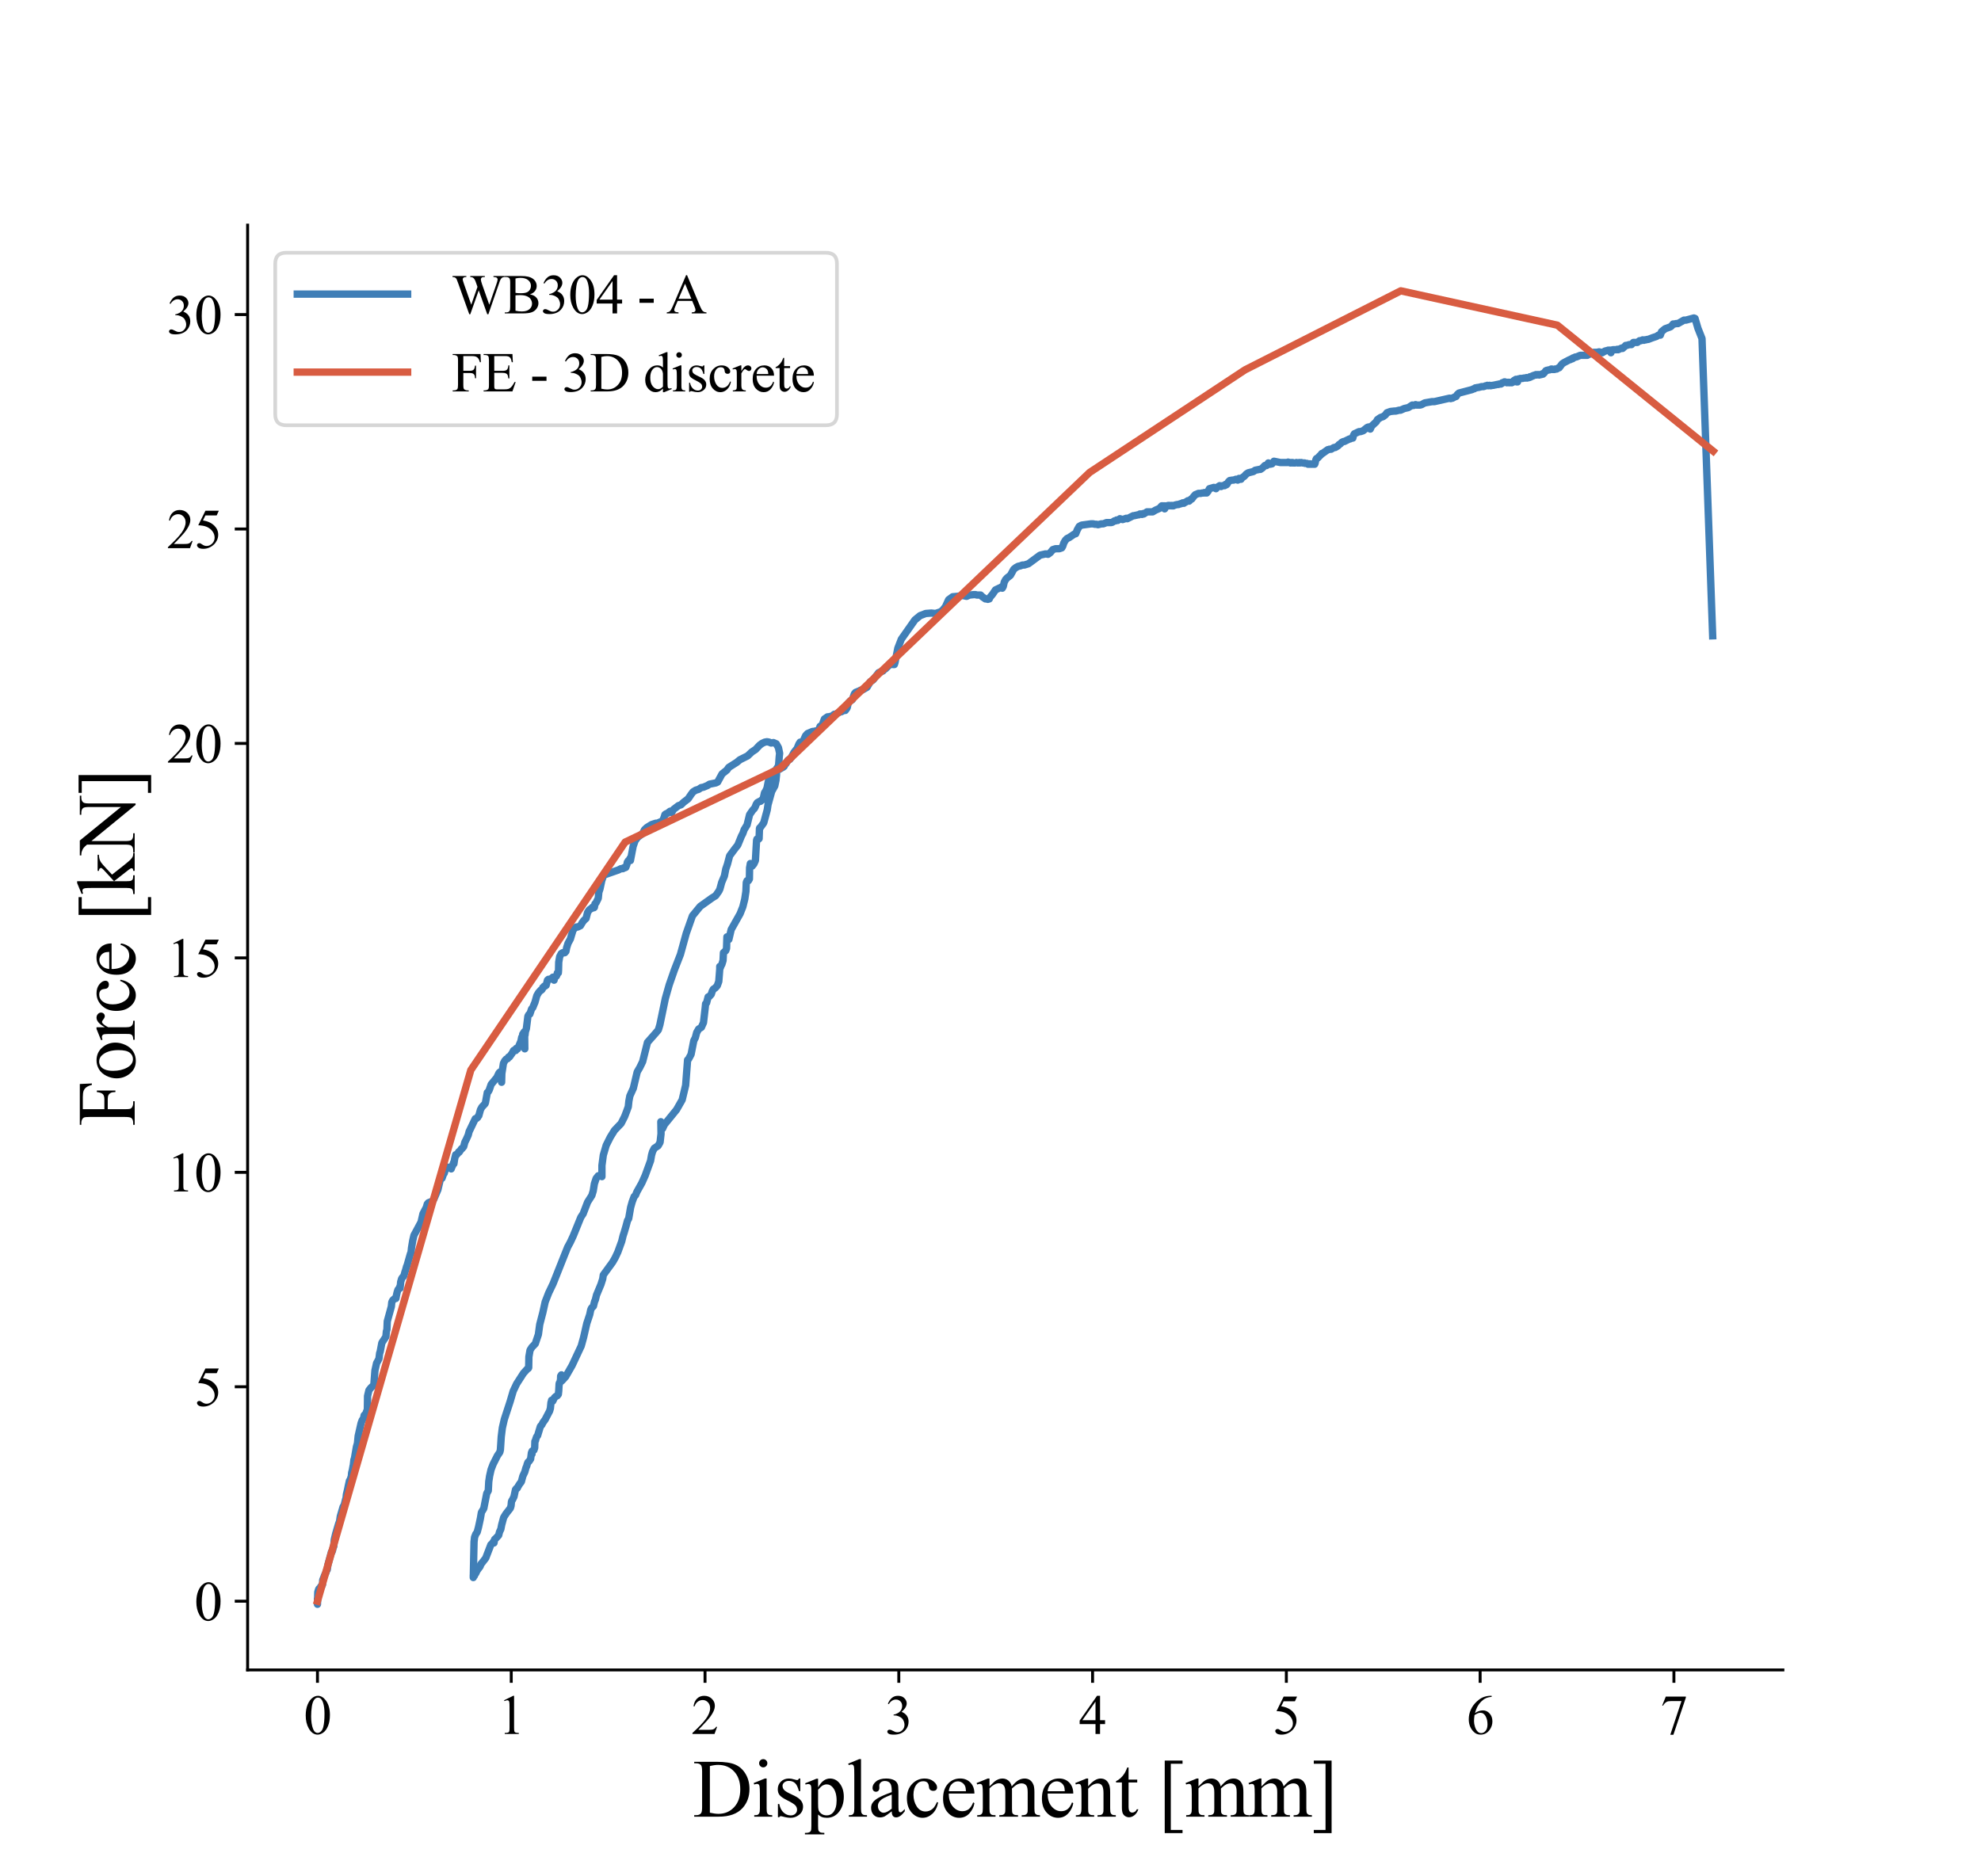 <?xml version="1.0" encoding="utf-8" standalone="no"?>
<!DOCTYPE svg PUBLIC "-//W3C//DTD SVG 1.1//EN"
  "http://www.w3.org/Graphics/SVG/1.1/DTD/svg11.dtd">
<svg xmlns:xlink="http://www.w3.org/1999/xlink" width="538.583pt" height="510.236pt" viewBox="0 0 538.583 510.236" xmlns="http://www.w3.org/2000/svg" version="1.1">
 <defs>
  <style type="text/css">*{stroke-linejoin: round; stroke-linecap: butt}</style>
 </defs>
 <g id="figure_1">
  <g id="patch_1">
   <path d="M 0 510.236 
L 538.583 510.236 
L 538.583 0 
L 0 0 
z
" style="fill: #ffffff"/>
  </g>
  <g id="axes_1">
   <g id="patch_2">
    <path d="M 67.323 454.11 
L 484.724 454.11 
L 484.724 61.228 
L 67.323 61.228 
z
" style="fill: #ffffff"/>
   </g>
   <g id="matplotlib.axis_1">
    <g id="xtick_1">
     <g id="line2d_1">
      <defs>
       <path id="m8ac10add55" d="M 0 0 
L 0 3.5 
" style="stroke: #000000; stroke-width: 0.8"/>
      </defs>
      <g>
       <use xlink:href="#m8ac10add55" x="86.312" y="454.11" style="stroke: #000000; stroke-width: 0.8"/>
      </g>
     </g>
     <g id="text_1">
      <!-- 0 -->
      <g transform="translate(82.562 471.526) scale(0.15 -0.15)">
       <defs>
        <path id="TimesNewRomanPSMT-30" d="M 231 2094 
Q 231 2819 450 3342 
Q 669 3866 1031 4122 
Q 1313 4325 1613 4325 
Q 2100 4325 2488 3828 
Q 2972 3213 2972 2159 
Q 2972 1422 2759 906 
Q 2547 391 2217 158 
Q 1888 -75 1581 -75 
Q 975 -75 572 641 
Q 231 1244 231 2094 
z
M 844 2016 
Q 844 1141 1059 588 
Q 1238 122 1591 122 
Q 1759 122 1940 273 
Q 2122 425 2216 781 
Q 2359 1319 2359 2297 
Q 2359 3022 2209 3506 
Q 2097 3866 1919 4016 
Q 1791 4119 1609 4119 
Q 1397 4119 1231 3928 
Q 1006 3669 925 3112 
Q 844 2556 844 2016 
z
" transform="scale(0.016)"/>
       </defs>
       <use xlink:href="#TimesNewRomanPSMT-30"/>
      </g>
     </g>
    </g>
    <g id="xtick_2">
     <g id="line2d_2">
      <g>
       <use xlink:href="#m8ac10add55" x="138.995" y="454.11" style="stroke: #000000; stroke-width: 0.8"/>
      </g>
     </g>
     <g id="text_2">
      <!-- 1 -->
      <g transform="translate(135.245 471.526) scale(0.15 -0.15)">
       <defs>
        <path id="TimesNewRomanPSMT-31" d="M 750 3822 
L 1781 4325 
L 1884 4325 
L 1884 747 
Q 1884 391 1914 303 
Q 1944 216 2037 169 
Q 2131 122 2419 116 
L 2419 0 
L 825 0 
L 825 116 
Q 1125 122 1212 167 
Q 1300 213 1334 289 
Q 1369 366 1369 747 
L 1369 3034 
Q 1369 3497 1338 3628 
Q 1316 3728 1258 3775 
Q 1200 3822 1119 3822 
Q 1003 3822 797 3725 
L 750 3822 
z
" transform="scale(0.016)"/>
       </defs>
       <use xlink:href="#TimesNewRomanPSMT-31"/>
      </g>
     </g>
    </g>
    <g id="xtick_3">
     <g id="line2d_3">
      <g>
       <use xlink:href="#m8ac10add55" x="191.678" y="454.11" style="stroke: #000000; stroke-width: 0.8"/>
      </g>
     </g>
     <g id="text_3">
      <!-- 2 -->
      <g transform="translate(187.928 471.526) scale(0.15 -0.15)">
       <defs>
        <path id="TimesNewRomanPSMT-32" d="M 2934 816 
L 2638 0 
L 138 0 
L 138 116 
Q 1241 1122 1691 1759 
Q 2141 2397 2141 2925 
Q 2141 3328 1894 3587 
Q 1647 3847 1303 3847 
Q 991 3847 742 3664 
Q 494 3481 375 3128 
L 259 3128 
Q 338 3706 661 4015 
Q 984 4325 1469 4325 
Q 1984 4325 2329 3994 
Q 2675 3663 2675 3213 
Q 2675 2891 2525 2569 
Q 2294 2063 1775 1497 
Q 997 647 803 472 
L 1909 472 
Q 2247 472 2383 497 
Q 2519 522 2628 598 
Q 2738 675 2819 816 
L 2934 816 
z
" transform="scale(0.016)"/>
       </defs>
       <use xlink:href="#TimesNewRomanPSMT-32"/>
      </g>
     </g>
    </g>
    <g id="xtick_4">
     <g id="line2d_4">
      <g>
       <use xlink:href="#m8ac10add55" x="244.361" y="454.11" style="stroke: #000000; stroke-width: 0.8"/>
      </g>
     </g>
     <g id="text_4">
      <!-- 3 -->
      <g transform="translate(240.611 471.526) scale(0.15 -0.15)">
       <defs>
        <path id="TimesNewRomanPSMT-33" d="M 325 3431 
Q 506 3859 782 4092 
Q 1059 4325 1472 4325 
Q 1981 4325 2253 3994 
Q 2459 3747 2459 3466 
Q 2459 3003 1878 2509 
Q 2269 2356 2469 2072 
Q 2669 1788 2669 1403 
Q 2669 853 2319 450 
Q 1863 -75 997 -75 
Q 569 -75 414 31 
Q 259 138 259 259 
Q 259 350 332 419 
Q 406 488 509 488 
Q 588 488 669 463 
Q 722 447 909 348 
Q 1097 250 1169 231 
Q 1284 197 1416 197 
Q 1734 197 1970 444 
Q 2206 691 2206 1028 
Q 2206 1275 2097 1509 
Q 2016 1684 1919 1775 
Q 1784 1900 1550 2001 
Q 1316 2103 1072 2103 
L 972 2103 
L 972 2197 
Q 1219 2228 1467 2375 
Q 1716 2522 1828 2728 
Q 1941 2934 1941 3181 
Q 1941 3503 1739 3701 
Q 1538 3900 1238 3900 
Q 753 3900 428 3381 
L 325 3431 
z
" transform="scale(0.016)"/>
       </defs>
       <use xlink:href="#TimesNewRomanPSMT-33"/>
      </g>
     </g>
    </g>
    <g id="xtick_5">
     <g id="line2d_5">
      <g>
       <use xlink:href="#m8ac10add55" x="297.044" y="454.11" style="stroke: #000000; stroke-width: 0.8"/>
      </g>
     </g>
     <g id="text_5">
      <!-- 4 -->
      <g transform="translate(293.294 471.526) scale(0.15 -0.15)">
       <defs>
        <path id="TimesNewRomanPSMT-34" d="M 2978 1563 
L 2978 1119 
L 2409 1119 
L 2409 0 
L 1894 0 
L 1894 1119 
L 100 1119 
L 100 1519 
L 2066 4325 
L 2409 4325 
L 2409 1563 
L 2978 1563 
z
M 1894 1563 
L 1894 3666 
L 406 1563 
L 1894 1563 
z
" transform="scale(0.016)"/>
       </defs>
       <use xlink:href="#TimesNewRomanPSMT-34"/>
      </g>
     </g>
    </g>
    <g id="xtick_6">
     <g id="line2d_6">
      <g>
       <use xlink:href="#m8ac10add55" x="349.727" y="454.11" style="stroke: #000000; stroke-width: 0.8"/>
      </g>
     </g>
     <g id="text_6">
      <!-- 5 -->
      <g transform="translate(345.977 471.526) scale(0.15 -0.15)">
       <defs>
        <path id="TimesNewRomanPSMT-35" d="M 2778 4238 
L 2534 3706 
L 1259 3706 
L 981 3138 
Q 1809 3016 2294 2522 
Q 2709 2097 2709 1522 
Q 2709 1188 2573 903 
Q 2438 619 2231 419 
Q 2025 219 1772 97 
Q 1413 -75 1034 -75 
Q 653 -75 479 54 
Q 306 184 306 341 
Q 306 428 378 495 
Q 450 563 559 563 
Q 641 563 702 538 
Q 763 513 909 409 
Q 1144 247 1384 247 
Q 1750 247 2026 523 
Q 2303 800 2303 1197 
Q 2303 1581 2056 1914 
Q 1809 2247 1375 2428 
Q 1034 2569 447 2591 
L 1259 4238 
L 2778 4238 
z
" transform="scale(0.016)"/>
       </defs>
       <use xlink:href="#TimesNewRomanPSMT-35"/>
      </g>
     </g>
    </g>
    <g id="xtick_7">
     <g id="line2d_7">
      <g>
       <use xlink:href="#m8ac10add55" x="402.41" y="454.11" style="stroke: #000000; stroke-width: 0.8"/>
      </g>
     </g>
     <g id="text_7">
      <!-- 6 -->
      <g transform="translate(398.66 471.526) scale(0.15 -0.15)">
       <defs>
        <path id="TimesNewRomanPSMT-36" d="M 2869 4325 
L 2869 4209 
Q 2456 4169 2195 4045 
Q 1934 3922 1679 3669 
Q 1425 3416 1258 3105 
Q 1091 2794 978 2366 
Q 1428 2675 1881 2675 
Q 2316 2675 2634 2325 
Q 2953 1975 2953 1425 
Q 2953 894 2631 456 
Q 2244 -75 1606 -75 
Q 1172 -75 869 213 
Q 275 772 275 1663 
Q 275 2231 503 2743 
Q 731 3256 1154 3653 
Q 1578 4050 1965 4187 
Q 2353 4325 2688 4325 
L 2869 4325 
z
M 925 2138 
Q 869 1716 869 1456 
Q 869 1156 980 804 
Q 1091 453 1309 247 
Q 1469 100 1697 100 
Q 1969 100 2183 356 
Q 2397 613 2397 1088 
Q 2397 1622 2184 2012 
Q 1972 2403 1581 2403 
Q 1463 2403 1327 2353 
Q 1191 2303 925 2138 
z
" transform="scale(0.016)"/>
       </defs>
       <use xlink:href="#TimesNewRomanPSMT-36"/>
      </g>
     </g>
    </g>
    <g id="xtick_8">
     <g id="line2d_8">
      <g>
       <use xlink:href="#m8ac10add55" x="455.093" y="454.11" style="stroke: #000000; stroke-width: 0.8"/>
      </g>
     </g>
     <g id="text_8">
      <!-- 7 -->
      <g transform="translate(451.343 471.526) scale(0.15 -0.15)">
       <defs>
        <path id="TimesNewRomanPSMT-37" d="M 644 4238 
L 2916 4238 
L 2916 4119 
L 1503 -88 
L 1153 -88 
L 2419 3728 
L 1253 3728 
Q 900 3728 750 3644 
Q 488 3500 328 3200 
L 238 3234 
L 644 4238 
z
" transform="scale(0.016)"/>
       </defs>
       <use xlink:href="#TimesNewRomanPSMT-37"/>
      </g>
     </g>
    </g>
    <g id="text_9">
     <!-- Displacement [mm] -->
     <g transform="translate(188.355 494.011) scale(0.22 -0.22)">
      <defs>
       <path id="TimesNewRomanPSMT-44" d="M 109 0 
L 109 116 
L 269 116 
Q 538 116 650 288 
Q 719 391 719 750 
L 719 3488 
Q 719 3884 631 3984 
Q 509 4122 269 4122 
L 109 4122 
L 109 4238 
L 1834 4238 
Q 2784 4238 3279 4022 
Q 3775 3806 4076 3303 
Q 4378 2800 4378 2141 
Q 4378 1256 3841 663 
Q 3238 0 2003 0 
L 109 0 
z
M 1319 306 
Q 1716 219 1984 219 
Q 2709 219 3187 728 
Q 3666 1238 3666 2109 
Q 3666 2988 3187 3494 
Q 2709 4000 1959 4000 
Q 1678 4000 1319 3909 
L 1319 306 
z
" transform="scale(0.016)"/>
       <path id="TimesNewRomanPSMT-69" d="M 928 4444 
Q 1059 4444 1151 4351 
Q 1244 4259 1244 4128 
Q 1244 3997 1151 3903 
Q 1059 3809 928 3809 
Q 797 3809 703 3903 
Q 609 3997 609 4128 
Q 609 4259 701 4351 
Q 794 4444 928 4444 
z
M 1188 2947 
L 1188 647 
Q 1188 378 1227 289 
Q 1266 200 1342 156 
Q 1419 113 1622 113 
L 1622 0 
L 231 0 
L 231 113 
Q 441 113 512 153 
Q 584 194 626 287 
Q 669 381 669 647 
L 669 1750 
Q 669 2216 641 2353 
Q 619 2453 572 2492 
Q 525 2531 444 2531 
Q 356 2531 231 2484 
L 188 2597 
L 1050 2947 
L 1188 2947 
z
" transform="scale(0.016)"/>
       <path id="TimesNewRomanPSMT-73" d="M 2050 2947 
L 2050 1972 
L 1947 1972 
Q 1828 2431 1642 2597 
Q 1456 2763 1169 2763 
Q 950 2763 815 2647 
Q 681 2531 681 2391 
Q 681 2216 781 2091 
Q 878 1963 1175 1819 
L 1631 1597 
Q 2266 1288 2266 781 
Q 2266 391 1970 151 
Q 1675 -88 1309 -88 
Q 1047 -88 709 6 
Q 606 38 541 38 
Q 469 38 428 -44 
L 325 -44 
L 325 978 
L 428 978 
Q 516 541 762 319 
Q 1009 97 1316 97 
Q 1531 97 1667 223 
Q 1803 350 1803 528 
Q 1803 744 1651 891 
Q 1500 1038 1047 1263 
Q 594 1488 453 1669 
Q 313 1847 313 2119 
Q 313 2472 555 2709 
Q 797 2947 1181 2947 
Q 1350 2947 1591 2875 
Q 1750 2828 1803 2828 
Q 1853 2828 1881 2850 
Q 1909 2872 1947 2947 
L 2050 2947 
z
" transform="scale(0.016)"/>
       <path id="TimesNewRomanPSMT-70" d="M -6 2578 
L 875 2934 
L 994 2934 
L 994 2266 
Q 1216 2644 1439 2795 
Q 1663 2947 1909 2947 
Q 2341 2947 2628 2609 
Q 2981 2197 2981 1534 
Q 2981 794 2556 309 
Q 2206 -88 1675 -88 
Q 1444 -88 1275 -22 
Q 1150 25 994 166 
L 994 -706 
Q 994 -1000 1030 -1079 
Q 1066 -1159 1155 -1206 
Q 1244 -1253 1478 -1253 
L 1478 -1369 
L -22 -1369 
L -22 -1253 
L 56 -1253 
Q 228 -1256 350 -1188 
Q 409 -1153 442 -1076 
Q 475 -1000 475 -688 
L 475 2019 
Q 475 2297 450 2372 
Q 425 2447 370 2484 
Q 316 2522 222 2522 
Q 147 2522 31 2478 
L -6 2578 
z
M 994 2081 
L 994 1013 
Q 994 666 1022 556 
Q 1066 375 1236 237 
Q 1406 100 1666 100 
Q 1978 100 2172 344 
Q 2425 663 2425 1241 
Q 2425 1897 2138 2250 
Q 1938 2494 1663 2494 
Q 1513 2494 1366 2419 
Q 1253 2363 994 2081 
z
" transform="scale(0.016)"/>
       <path id="TimesNewRomanPSMT-6c" d="M 1184 4444 
L 1184 647 
Q 1184 378 1223 290 
Q 1263 203 1344 158 
Q 1425 113 1647 113 
L 1647 0 
L 244 0 
L 244 113 
Q 441 113 512 153 
Q 584 194 625 287 
Q 666 381 666 647 
L 666 3247 
Q 666 3731 644 3842 
Q 622 3953 573 3993 
Q 525 4034 450 4034 
Q 369 4034 244 3984 
L 191 4094 
L 1044 4444 
L 1184 4444 
z
" transform="scale(0.016)"/>
       <path id="TimesNewRomanPSMT-61" d="M 1822 413 
Q 1381 72 1269 19 
Q 1100 -59 909 -59 
Q 613 -59 420 144 
Q 228 347 228 678 
Q 228 888 322 1041 
Q 450 1253 767 1440 
Q 1084 1628 1822 1897 
L 1822 2009 
Q 1822 2438 1686 2597 
Q 1550 2756 1291 2756 
Q 1094 2756 978 2650 
Q 859 2544 859 2406 
L 866 2225 
Q 866 2081 792 2003 
Q 719 1925 600 1925 
Q 484 1925 411 2006 
Q 338 2088 338 2228 
Q 338 2497 613 2722 
Q 888 2947 1384 2947 
Q 1766 2947 2009 2819 
Q 2194 2722 2281 2516 
Q 2338 2381 2338 1966 
L 2338 994 
Q 2338 584 2353 492 
Q 2369 400 2405 369 
Q 2441 338 2488 338 
Q 2538 338 2575 359 
Q 2641 400 2828 588 
L 2828 413 
Q 2478 -56 2159 -56 
Q 2006 -56 1915 50 
Q 1825 156 1822 413 
z
M 1822 616 
L 1822 1706 
Q 1350 1519 1213 1441 
Q 966 1303 859 1153 
Q 753 1003 753 825 
Q 753 600 887 451 
Q 1022 303 1197 303 
Q 1434 303 1822 616 
z
" transform="scale(0.016)"/>
       <path id="TimesNewRomanPSMT-63" d="M 2631 1088 
Q 2516 522 2178 217 
Q 1841 -88 1431 -88 
Q 944 -88 581 321 
Q 219 731 219 1428 
Q 219 2103 620 2525 
Q 1022 2947 1584 2947 
Q 2006 2947 2278 2723 
Q 2550 2500 2550 2259 
Q 2550 2141 2473 2067 
Q 2397 1994 2259 1994 
Q 2075 1994 1981 2113 
Q 1928 2178 1911 2362 
Q 1894 2547 1784 2644 
Q 1675 2738 1481 2738 
Q 1169 2738 978 2506 
Q 725 2200 725 1697 
Q 725 1184 976 792 
Q 1228 400 1656 400 
Q 1963 400 2206 609 
Q 2378 753 2541 1131 
L 2631 1088 
z
" transform="scale(0.016)"/>
       <path id="TimesNewRomanPSMT-65" d="M 681 1784 
Q 678 1147 991 784 
Q 1303 422 1725 422 
Q 2006 422 2214 576 
Q 2422 731 2563 1106 
L 2659 1044 
Q 2594 616 2278 264 
Q 1963 -88 1488 -88 
Q 972 -88 605 314 
Q 238 716 238 1394 
Q 238 2128 614 2539 
Q 991 2950 1559 2950 
Q 2041 2950 2350 2633 
Q 2659 2316 2659 1784 
L 681 1784 
z
M 681 1966 
L 2006 1966 
Q 1991 2241 1941 2353 
Q 1863 2528 1708 2628 
Q 1553 2728 1384 2728 
Q 1125 2728 920 2526 
Q 716 2325 681 1966 
z
" transform="scale(0.016)"/>
       <path id="TimesNewRomanPSMT-6d" d="M 1050 2338 
Q 1363 2650 1419 2697 
Q 1559 2816 1721 2881 
Q 1884 2947 2044 2947 
Q 2313 2947 2506 2790 
Q 2700 2634 2766 2338 
Q 3088 2713 3309 2830 
Q 3531 2947 3766 2947 
Q 3994 2947 4170 2830 
Q 4347 2713 4450 2447 
Q 4519 2266 4519 1878 
L 4519 647 
Q 4519 378 4559 278 
Q 4591 209 4675 161 
Q 4759 113 4950 113 
L 4950 0 
L 3538 0 
L 3538 113 
L 3597 113 
Q 3781 113 3884 184 
Q 3956 234 3988 344 
Q 4000 397 4000 647 
L 4000 1878 
Q 4000 2228 3916 2372 
Q 3794 2572 3525 2572 
Q 3359 2572 3192 2489 
Q 3025 2406 2788 2181 
L 2781 2147 
L 2788 2013 
L 2788 647 
Q 2788 353 2820 281 
Q 2853 209 2943 161 
Q 3034 113 3253 113 
L 3253 0 
L 1806 0 
L 1806 113 
Q 2044 113 2133 169 
Q 2222 225 2256 338 
Q 2272 391 2272 647 
L 2272 1878 
Q 2272 2228 2169 2381 
Q 2031 2581 1784 2581 
Q 1616 2581 1450 2491 
Q 1191 2353 1050 2181 
L 1050 647 
Q 1050 366 1089 281 
Q 1128 197 1204 155 
Q 1281 113 1516 113 
L 1516 0 
L 100 0 
L 100 113 
Q 297 113 375 155 
Q 453 197 493 289 
Q 534 381 534 647 
L 534 1741 
Q 534 2213 506 2350 
Q 484 2453 437 2492 
Q 391 2531 309 2531 
Q 222 2531 100 2484 
L 53 2597 
L 916 2947 
L 1050 2947 
L 1050 2338 
z
" transform="scale(0.016)"/>
       <path id="TimesNewRomanPSMT-6e" d="M 1034 2341 
Q 1538 2947 1994 2947 
Q 2228 2947 2397 2830 
Q 2566 2713 2666 2444 
Q 2734 2256 2734 1869 
L 2734 647 
Q 2734 375 2778 278 
Q 2813 200 2889 156 
Q 2966 113 3172 113 
L 3172 0 
L 1756 0 
L 1756 113 
L 1816 113 
Q 2016 113 2095 173 
Q 2175 234 2206 353 
Q 2219 400 2219 647 
L 2219 1819 
Q 2219 2209 2117 2386 
Q 2016 2563 1775 2563 
Q 1403 2563 1034 2156 
L 1034 647 
Q 1034 356 1069 288 
Q 1113 197 1189 155 
Q 1266 113 1500 113 
L 1500 0 
L 84 0 
L 84 113 
L 147 113 
Q 366 113 442 223 
Q 519 334 519 647 
L 519 1709 
Q 519 2225 495 2337 
Q 472 2450 423 2490 
Q 375 2531 294 2531 
Q 206 2531 84 2484 
L 38 2597 
L 900 2947 
L 1034 2947 
L 1034 2341 
z
" transform="scale(0.016)"/>
       <path id="TimesNewRomanPSMT-74" d="M 1031 3803 
L 1031 2863 
L 1700 2863 
L 1700 2644 
L 1031 2644 
L 1031 788 
Q 1031 509 1111 412 
Q 1191 316 1316 316 
Q 1419 316 1516 380 
Q 1613 444 1666 569 
L 1788 569 
Q 1678 263 1478 108 
Q 1278 -47 1066 -47 
Q 922 -47 784 33 
Q 647 113 581 261 
Q 516 409 516 719 
L 516 2644 
L 63 2644 
L 63 2747 
Q 234 2816 414 2980 
Q 594 3144 734 3369 
Q 806 3488 934 3803 
L 1031 3803 
z
" transform="scale(0.016)"/>
       <path id="TimesNewRomanPSMT-20" transform="scale(0.016)"/>
       <path id="TimesNewRomanPSMT-5b" d="M 1900 -1269 
L 525 -1269 
L 525 4334 
L 1900 4334 
L 1900 4088 
L 994 4088 
L 994 -1025 
L 1900 -1025 
L 1900 -1269 
z
" transform="scale(0.016)"/>
       <path id="TimesNewRomanPSMT-5d" d="M 234 4334 
L 1609 4334 
L 1609 -1272 
L 234 -1272 
L 234 -1025 
L 1141 -1025 
L 1141 4088 
L 234 4088 
L 234 4334 
z
" transform="scale(0.016)"/>
      </defs>
      <use xlink:href="#TimesNewRomanPSMT-44"/>
      <use xlink:href="#TimesNewRomanPSMT-69" transform="translate(72.217 0)"/>
      <use xlink:href="#TimesNewRomanPSMT-73" transform="translate(100 0)"/>
      <use xlink:href="#TimesNewRomanPSMT-70" transform="translate(138.916 0)"/>
      <use xlink:href="#TimesNewRomanPSMT-6c" transform="translate(188.916 0)"/>
      <use xlink:href="#TimesNewRomanPSMT-61" transform="translate(216.699 0)"/>
      <use xlink:href="#TimesNewRomanPSMT-63" transform="translate(261.084 0)"/>
      <use xlink:href="#TimesNewRomanPSMT-65" transform="translate(305.469 0)"/>
      <use xlink:href="#TimesNewRomanPSMT-6d" transform="translate(349.854 0)"/>
      <use xlink:href="#TimesNewRomanPSMT-65" transform="translate(427.637 0)"/>
      <use xlink:href="#TimesNewRomanPSMT-6e" transform="translate(472.021 0)"/>
      <use xlink:href="#TimesNewRomanPSMT-74" transform="translate(522.021 0)"/>
      <use xlink:href="#TimesNewRomanPSMT-20" transform="translate(549.805 0)"/>
      <use xlink:href="#TimesNewRomanPSMT-5b" transform="translate(574.805 0)"/>
      <use xlink:href="#TimesNewRomanPSMT-6d" transform="translate(608.105 0)"/>
      <use xlink:href="#TimesNewRomanPSMT-6d" transform="translate(685.889 0)"/>
      <use xlink:href="#TimesNewRomanPSMT-5d" transform="translate(763.672 0)"/>
     </g>
    </g>
   </g>
   <g id="matplotlib.axis_2">
    <g id="ytick_1">
     <g id="line2d_9">
      <defs>
       <path id="m02c253e437" d="M 0 0 
L -3.5 0 
" style="stroke: #000000; stroke-width: 0.8"/>
      </defs>
      <g>
       <use xlink:href="#m02c253e437" x="67.323" y="435.421" style="stroke: #000000; stroke-width: 0.8"/>
      </g>
     </g>
     <g id="text_10">
      <!-- 0 -->
      <g transform="translate(52.823 440.629) scale(0.15 -0.15)">
       <use xlink:href="#TimesNewRomanPSMT-30"/>
      </g>
     </g>
    </g>
    <g id="ytick_2">
     <g id="line2d_10">
      <g>
       <use xlink:href="#m02c253e437" x="67.323" y="377.108" style="stroke: #000000; stroke-width: 0.8"/>
      </g>
     </g>
     <g id="text_11">
      <!-- 5 -->
      <g transform="translate(52.823 382.315) scale(0.15 -0.15)">
       <use xlink:href="#TimesNewRomanPSMT-35"/>
      </g>
     </g>
    </g>
    <g id="ytick_3">
     <g id="line2d_11">
      <g>
       <use xlink:href="#m02c253e437" x="67.323" y="318.794" style="stroke: #000000; stroke-width: 0.8"/>
      </g>
     </g>
     <g id="text_12">
      <!-- 10 -->
      <g transform="translate(45.323 324.002) scale(0.15 -0.15)">
       <use xlink:href="#TimesNewRomanPSMT-31"/>
       <use xlink:href="#TimesNewRomanPSMT-30" transform="translate(50 0)"/>
      </g>
     </g>
    </g>
    <g id="ytick_4">
     <g id="line2d_12">
      <g>
       <use xlink:href="#m02c253e437" x="67.323" y="260.48" style="stroke: #000000; stroke-width: 0.8"/>
      </g>
     </g>
     <g id="text_13">
      <!-- 15 -->
      <g transform="translate(45.323 265.688) scale(0.15 -0.15)">
       <use xlink:href="#TimesNewRomanPSMT-31"/>
       <use xlink:href="#TimesNewRomanPSMT-35" transform="translate(50 0)"/>
      </g>
     </g>
    </g>
    <g id="ytick_5">
     <g id="line2d_13">
      <g>
       <use xlink:href="#m02c253e437" x="67.323" y="202.167" style="stroke: #000000; stroke-width: 0.8"/>
      </g>
     </g>
     <g id="text_14">
      <!-- 20 -->
      <g transform="translate(45.323 207.374) scale(0.15 -0.15)">
       <use xlink:href="#TimesNewRomanPSMT-32"/>
       <use xlink:href="#TimesNewRomanPSMT-30" transform="translate(50 0)"/>
      </g>
     </g>
    </g>
    <g id="ytick_6">
     <g id="line2d_14">
      <g>
       <use xlink:href="#m02c253e437" x="67.323" y="143.853" style="stroke: #000000; stroke-width: 0.8"/>
      </g>
     </g>
     <g id="text_15">
      <!-- 25 -->
      <g transform="translate(45.323 149.061) scale(0.15 -0.15)">
       <use xlink:href="#TimesNewRomanPSMT-32"/>
       <use xlink:href="#TimesNewRomanPSMT-35" transform="translate(50 0)"/>
      </g>
     </g>
    </g>
    <g id="ytick_7">
     <g id="line2d_15">
      <g>
       <use xlink:href="#m02c253e437" x="67.323" y="85.539" style="stroke: #000000; stroke-width: 0.8"/>
      </g>
     </g>
     <g id="text_16">
      <!-- 30 -->
      <g transform="translate(45.323 90.747) scale(0.15 -0.15)">
       <use xlink:href="#TimesNewRomanPSMT-33"/>
       <use xlink:href="#TimesNewRomanPSMT-30" transform="translate(50 0)"/>
      </g>
     </g>
    </g>
    <g id="text_17">
     <!-- Force [kN] -->
     <g transform="translate(36.617 306.234) rotate(-90) scale(0.22 -0.22)">
      <defs>
       <path id="TimesNewRomanPSMT-46" d="M 1309 4006 
L 1309 2341 
L 2081 2341 
Q 2347 2341 2470 2458 
Q 2594 2575 2634 2922 
L 2750 2922 
L 2750 1488 
L 2634 1488 
Q 2631 1734 2570 1850 
Q 2509 1966 2401 2023 
Q 2294 2081 2081 2081 
L 1309 2081 
L 1309 750 
Q 1309 428 1350 325 
Q 1381 247 1481 191 
Q 1619 116 1769 116 
L 1922 116 
L 1922 0 
L 103 0 
L 103 116 
L 253 116 
Q 516 116 634 269 
Q 709 369 709 750 
L 709 3488 
Q 709 3809 669 3913 
Q 638 3991 541 4047 
Q 406 4122 253 4122 
L 103 4122 
L 103 4238 
L 3256 4238 
L 3297 3306 
L 3188 3306 
Q 3106 3603 2998 3742 
Q 2891 3881 2733 3943 
Q 2575 4006 2244 4006 
L 1309 4006 
z
" transform="scale(0.016)"/>
       <path id="TimesNewRomanPSMT-6f" d="M 1600 2947 
Q 2250 2947 2644 2453 
Q 2978 2031 2978 1484 
Q 2978 1100 2793 706 
Q 2609 313 2286 112 
Q 1963 -88 1566 -88 
Q 919 -88 538 428 
Q 216 863 216 1403 
Q 216 1797 411 2186 
Q 606 2575 925 2761 
Q 1244 2947 1600 2947 
z
M 1503 2744 
Q 1338 2744 1170 2645 
Q 1003 2547 900 2300 
Q 797 2053 797 1666 
Q 797 1041 1045 587 
Q 1294 134 1700 134 
Q 2003 134 2200 384 
Q 2397 634 2397 1244 
Q 2397 2006 2069 2444 
Q 1847 2744 1503 2744 
z
" transform="scale(0.016)"/>
       <path id="TimesNewRomanPSMT-72" d="M 1038 2947 
L 1038 2303 
Q 1397 2947 1775 2947 
Q 1947 2947 2059 2842 
Q 2172 2738 2172 2600 
Q 2172 2478 2090 2393 
Q 2009 2309 1897 2309 
Q 1788 2309 1652 2417 
Q 1516 2525 1450 2525 
Q 1394 2525 1328 2463 
Q 1188 2334 1038 2041 
L 1038 669 
Q 1038 431 1097 309 
Q 1138 225 1241 169 
Q 1344 113 1538 113 
L 1538 0 
L 72 0 
L 72 113 
Q 291 113 397 181 
Q 475 231 506 341 
Q 522 394 522 644 
L 522 1753 
Q 522 2253 501 2348 
Q 481 2444 426 2487 
Q 372 2531 291 2531 
Q 194 2531 72 2484 
L 41 2597 
L 906 2947 
L 1038 2947 
z
" transform="scale(0.016)"/>
       <path id="TimesNewRomanPSMT-6b" d="M 1047 4444 
L 1047 1594 
L 1775 2259 
Q 2006 2472 2044 2528 
Q 2069 2566 2069 2603 
Q 2069 2666 2017 2711 
Q 1966 2756 1847 2763 
L 1847 2863 
L 3091 2863 
L 3091 2763 
Q 2834 2756 2664 2684 
Q 2494 2613 2291 2428 
L 1556 1750 
L 2291 822 
Q 2597 438 2703 334 
Q 2853 188 2966 144 
Q 3044 113 3238 113 
L 3238 0 
L 1847 0 
L 1847 113 
Q 1966 116 2008 148 
Q 2050 181 2050 241 
Q 2050 313 1925 472 
L 1047 1594 
L 1047 644 
Q 1047 366 1086 278 
Q 1125 191 1197 153 
Q 1269 116 1509 113 
L 1509 0 
L 53 0 
L 53 113 
Q 272 113 381 166 
Q 447 200 481 272 
Q 528 375 528 628 
L 528 3234 
Q 528 3731 506 3842 
Q 484 3953 434 3995 
Q 384 4038 303 4038 
Q 238 4038 106 3984 
L 53 4094 
L 903 4444 
L 1047 4444 
z
" transform="scale(0.016)"/>
       <path id="TimesNewRomanPSMT-4e" d="M -84 4238 
L 1066 4238 
L 3656 1059 
L 3656 3503 
Q 3656 3894 3569 3991 
Q 3453 4122 3203 4122 
L 3056 4122 
L 3056 4238 
L 4531 4238 
L 4531 4122 
L 4381 4122 
Q 4113 4122 4000 3959 
Q 3931 3859 3931 3503 
L 3931 -69 
L 3819 -69 
L 1025 3344 
L 1025 734 
Q 1025 344 1109 247 
Q 1228 116 1475 116 
L 1625 116 
L 1625 0 
L 150 0 
L 150 116 
L 297 116 
Q 569 116 681 278 
Q 750 378 750 734 
L 750 3681 
Q 566 3897 470 3965 
Q 375 4034 191 4094 
Q 100 4122 -84 4122 
L -84 4238 
z
" transform="scale(0.016)"/>
      </defs>
      <use xlink:href="#TimesNewRomanPSMT-46"/>
      <use xlink:href="#TimesNewRomanPSMT-6f" transform="translate(55.615 0)"/>
      <use xlink:href="#TimesNewRomanPSMT-72" transform="translate(105.615 0)"/>
      <use xlink:href="#TimesNewRomanPSMT-63" transform="translate(138.916 0)"/>
      <use xlink:href="#TimesNewRomanPSMT-65" transform="translate(183.301 0)"/>
      <use xlink:href="#TimesNewRomanPSMT-20" transform="translate(227.686 0)"/>
      <use xlink:href="#TimesNewRomanPSMT-5b" transform="translate(252.686 0)"/>
      <use xlink:href="#TimesNewRomanPSMT-6b" transform="translate(285.986 0)"/>
      <use xlink:href="#TimesNewRomanPSMT-4e" transform="translate(335.986 0)"/>
      <use xlink:href="#TimesNewRomanPSMT-5d" transform="translate(408.203 0)"/>
     </g>
    </g>
   </g>
   <g id="line2d_16">
    <path d="M 86.312 435.464 
L 86.312 436.252 
L 86.4 432.937 
L 86.648 432.128 
L 86.803 431.947 
L 86.944 432.176 
L 87.209 431.409 
L 87.319 431.675 
L 87.688 430.878 
L 87.687 430.89 
L 87.731 429.687 
L 88.313 428.218 
L 88.536 427.808 
L 88.82 427.01 
L 88.966 426.867 
L 89.157 425.527 
L 90.116 421.998 
L 90.232 422.068 
L 90.378 421.718 
L 90.625 420.656 
L 90.737 420.54 
L 90.874 418.72 
L 91.268 417.064 
L 92.06 414.382 
L 92.318 413.694 
L 92.513 412.364 
L 93.261 409.798 
L 93.599 409.204 
L 93.93 407.851 
L 94.083 407.361 
L 94.178 406.393 
L 94.478 405.133 
L 94.542 404.842 
L 94.679 404.142 
L 95.01 402.649 
L 95.163 402.497 
L 95.516 401.471 
L 95.606 400.48 
L 95.78 399.838 
L 96.001 398.625 
L 96.017 398.66 
L 96.043 398.544 
L 96.227 396.923 
L 96.328 396.783 
L 96.907 393.435 
L 97.186 392.479 
L 97.376 390.52 
L 98.171 387.009 
L 98.472 386.193 
L 98.84 385.691 
L 99.004 384.875 
L 99.257 384.618 
L 99.425 384.525 
L 99.747 383.592 
L 99.863 383.452 
L 99.873 383.499 
L 99.931 379.627 
L 100.3 378.064 
L 100.853 377.364 
L 101.512 376.758 
L 101.633 376.618 
L 101.933 372.722 
L 102.391 370.658 
L 102.734 370.063 
L 102.908 369.713 
L 103.029 369.48 
L 103.218 367.941 
L 103.355 367.603 
L 103.819 365.153 
L 104.91 363.497 
L 105.047 362.051 
L 105.199 361.538 
L 105.289 359.322 
L 106.395 355.287 
L 106.516 354.12 
L 106.748 353.619 
L 107.491 352.954 
L 107.623 353.094 
L 107.649 353.024 
L 107.812 352.114 
L 107.986 351.368 
L 108.218 350.68 
L 108.618 350.225 
L 108.708 349.84 
L 108.776 350.307 
L 108.929 348.616 
L 109.203 347.694 
L 109.525 347.251 
L 109.704 347.111 
L 109.867 346.726 
L 110.109 345.828 
L 110.257 345.443 
L 110.552 344.359 
L 110.62 344.312 
L 111.606 340.86 
L 111.743 340.65 
L 111.885 339.309 
L 112.201 337.396 
L 112.538 335.938 
L 114.482 332.311 
L 114.993 330.06 
L 115.904 328.322 
L 116.163 327.424 
L 116.473 327.063 
L 116.99 326.865 
L 117.222 326.935 
L 117.928 326.141 
L 119.05 323.517 
L 119.682 320.823 
L 119.993 320.543 
L 120.167 320.415 
L 120.656 319.062 
L 120.762 319.074 
L 121.057 318.094 
L 121.499 317.511 
L 121.736 317.394 
L 122.047 317.511 
L 122.153 317.394 
L 122.263 317.511 
L 122.437 317.394 
L 122.669 317.861 
L 122.695 317.744 
L 122.99 317.045 
L 123.017 317.045 
L 123.333 316.112 
L 123.407 316.461 
L 123.596 315.179 
L 123.886 314.012 
L 124.018 314.129 
L 124.429 313.662 
L 124.734 313.196 
L 124.834 313.312 
L 125.472 312.379 
L 125.582 312.379 
L 126.067 311.796 
L 126.373 310.63 
L 126.836 309.697 
L 127.3 308.647 
L 127.542 307.714 
L 129.217 304.216 
L 129.365 304.216 
L 129.486 304.099 
L 129.613 304.099 
L 129.797 303.866 
L 129.871 303.866 
L 130.103 303.399 
L 130.176 303.399 
L 130.624 301.766 
L 131.003 301.067 
L 131.873 300.134 
L 131.994 299.784 
L 132.484 297.101 
L 132.752 296.868 
L 133.011 296.401 
L 133.532 294.885 
L 135.071 293.019 
L 135.687 291.736 
L 135.956 291.503 
L 136.156 291.503 
L 136.367 293.952 
L 136.372 294.302 
L 136.435 291.97 
L 136.867 289.171 
L 137.225 288.471 
L 137.636 288.004 
L 138 287.888 
L 138.279 287.421 
L 138.511 287.421 
L 139.259 286.372 
L 139.628 285.672 
L 139.838 285.555 
L 140.154 285.672 
L 140.207 285.672 
L 140.365 285.089 
L 140.523 285.205 
L 140.629 285.089 
L 140.734 285.205 
L 141.63 283.106 
L 141.84 282.056 
L 142.42 281.357 
L 142.631 281.123 
L 142.683 285.205 
L 142.104 281.24 
L 142.578 280.54 
L 142.736 281.473 
L 142.841 280.54 
L 143.105 279.724 
L 143.526 276.342 
L 143.79 275.875 
L 144.053 275.758 
L 144.527 274.359 
L 144.843 274.009 
L 145.265 272.959 
L 145.423 272.61 
L 145.95 270.743 
L 146.424 269.927 
L 147.056 269.227 
L 147.214 269.227 
L 147.425 268.994 
L 147.583 268.528 
L 147.793 268.411 
L 147.952 268.178 
L 148.162 268.178 
L 148.32 267.944 
L 148.478 267.944 
L 148.847 266.545 
L 149.111 266.312 
L 149.374 266.312 
L 150.217 265.962 
L 150.322 265.728 
L 150.586 265.728 
L 150.638 266.545 
L 150.691 266.312 
L 150.744 265.962 
L 151.06 265.495 
L 151.218 265.495 
L 151.376 265.262 
L 151.534 264.562 
L 151.692 264.446 
L 151.797 264.562 
L 151.85 263.862 
L 151.903 261.647 
L 152.166 260.13 
L 152.588 259.314 
L 152.956 259.081 
L 153.536 259.081 
L 153.852 258.731 
L 154.063 257.681 
L 154.432 256.515 
L 155.064 255.349 
L 155.801 252.899 
L 156.223 252.433 
L 156.697 252.083 
L 157.066 252.083 
L 157.803 251.733 
L 158.277 250.917 
L 158.699 250.334 
L 159.331 249.751 
L 159.752 248.118 
L 160.121 247.535 
L 160.49 247.185 
L 160.806 247.068 
L 161.07 246.718 
L 161.386 246.718 
L 161.491 246.835 
L 161.596 246.718 
L 161.754 245.785 
L 162.018 245.552 
L 162.65 244.269 
L 162.808 242.636 
L 163.124 241.703 
L 163.598 239.487 
L 164.125 237.971 
L 168.129 236.572 
L 168.814 236.222 
L 169.341 236.222 
L 169.552 235.989 
L 169.868 235.989 
L 169.973 235.872 
L 170.131 235.872 
L 170.447 235.055 
L 170.552 234.472 
L 170.869 234.006 
L 171.132 234.006 
L 171.29 233.423 
L 171.395 234.006 
L 172.133 230.157 
L 172.66 228.641 
L 173.345 227.708 
L 174.714 226.658 
L 175.241 225.609 
L 175.873 225.026 
L 177.191 224.209 
L 178.297 223.859 
L 178.718 223.859 
L 180.035 223.276 
L 180.193 223.159 
L 180.562 222.226 
L 180.773 221.527 
L 181.089 221.293 
L 181.458 221.177 
L 182.195 220.594 
L 182.617 220.944 
L 183.091 220.127 
L 184.461 219.078 
L 185.146 218.844 
L 185.883 218.145 
L 187.095 217.211 
L 187.885 216.045 
L 188.412 215.345 
L 189.15 214.879 
L 189.94 214.646 
L 190.625 214.179 
L 191.257 214.063 
L 192.363 213.596 
L 192.89 213.246 
L 194.629 212.896 
L 195.103 212.663 
L 196.314 210.447 
L 197.631 209.397 
L 198.106 208.698 
L 200.318 207.298 
L 201.161 206.598 
L 203.269 205.549 
L 204.375 204.499 
L 205.429 203.799 
L 206.535 202.633 
L 207.167 202.167 
L 207.905 201.817 
L 208.537 201.7 
L 209.116 201.817 
L 209.643 202.05 
L 210.275 201.933 
L 211.066 202.283 
L 211.645 203.333 
L 211.961 204.849 
L 211.856 205.782 
L 211.698 207.881 
L 211.54 208.464 
L 211.118 209.048 
L 211.118 210.68 
L 210.96 212.197 
L 210.644 213.713 
L 209.801 215.229 
L 208.8 218.844 
L 208.59 220.244 
L 207.641 223.743 
L 206.64 225.142 
L 206.535 225.142 
L 206.535 225.142 
L 206.482 225.259 
L 206.482 225.259 
L 206.377 228.058 
L 206.113 228.291 
L 205.797 228.174 
L 205.692 228.524 
L 205.376 234.006 
L 204.954 234.939 
L 204.48 235.522 
L 204.164 235.522 
L 204.006 235.405 
L 203.953 235.055 
L 204.006 234.822 
L 203.795 235.989 
L 203.743 239.021 
L 203.479 239.487 
L 203.111 239.487 
L 202.9 239.954 
L 202.794 242.403 
L 202.478 244.502 
L 201.951 246.602 
L 201.214 248.468 
L 198.791 252.783 
L 198.158 255.465 
L 197.631 254.882 
L 197.631 254.882 
L 197.631 254.766 
L 197.526 257.914 
L 197.315 258.498 
L 196.683 259.081 
L 196.578 261.18 
L 196.262 262.23 
L 195.998 262.696 
L 195.84 263.163 
L 195.735 263.163 
L 195.682 262.813 
L 195.682 263.513 
L 195.419 266.895 
L 194.997 268.061 
L 194.471 268.644 
L 193.944 268.994 
L 193.628 269.577 
L 193.364 270.394 
L 192.837 270.977 
L 192.521 271.093 
L 192.521 271.093 
L 192.1 272.726 
L 191.836 272.959 
L 191.731 274.009 
L 191.257 278.091 
L 190.677 279.374 
L 189.94 279.84 
L 189.413 280.773 
L 189.044 282.173 
L 188.623 282.989 
L 187.885 286.721 
L 187.2 288.004 
L 186.937 288.238 
L 186.41 295.119 
L 185.462 299.084 
L 183.934 301.766 
L 180.615 305.848 
L 180.141 306.898 
L 179.825 306.898 
L 179.667 305.382 
L 179.667 305.032 
L 179.719 308.297 
L 179.456 310.63 
L 178.929 311.563 
L 177.875 312.263 
L 177.401 313.196 
L 177.138 314.129 
L 176.874 315.645 
L 175.399 319.692 
L 174.504 321.686 
L 173.187 324.042 
L 172.765 325.045 
L 172.396 325.407 
L 171.87 326.841 
L 171.448 328.346 
L 170.921 331.378 
L 170.605 331.915 
L 170.184 333.477 
L 169.71 335.098 
L 169.393 336.066 
L 169.025 337.583 
L 167.971 340.475 
L 167.233 342.049 
L 166.549 343.239 
L 164.02 346.715 
L 163.862 347.776 
L 163.388 349.257 
L 162.176 352.173 
L 161.86 353.456 
L 161.649 353.922 
L 161.333 355.193 
L 160.806 355.718 
L 160.595 356.22 
L 160.332 357.479 
L 159.542 359.847 
L 158.646 363.742 
L 158.014 366.028 
L 155.538 371.311 
L 153.799 374.344 
L 152.746 375.498 
L 152.377 375.591 
L 152.43 374.192 
L 152.64 373.865 
L 152.746 373.982 
L 152.746 373.959 
L 152.64 374.285 
L 152.535 374.565 
L 152.166 376.128 
L 152.113 376.291 
L 152.061 376.105 
L 152.008 376.361 
L 151.903 378.251 
L 151.797 379.172 
L 151.481 379.557 
L 151.112 379.732 
L 150.744 380.07 
L 150.27 381.026 
L 149.953 380.781 
L 149.953 380.898 
L 149.795 381.4 
L 149.637 382.962 
L 149.427 383.697 
L 148.215 386.018 
L 147.583 386.893 
L 147.319 387.452 
L 147.003 387.767 
L 146.898 387.954 
L 146.16 390.392 
L 145.897 390.695 
L 145.792 391.01 
L 145.686 391.29 
L 145.581 391.756 
L 145.423 391.954 
L 145.37 393.704 
L 145.159 394.334 
L 144.685 394.578 
L 144.632 395.418 
L 144.58 394.8 
L 144.474 395.092 
L 144.264 396.736 
L 143.948 397.214 
L 143.737 397.494 
L 143.579 397.587 
L 143.473 397.797 
L 143.315 398.206 
L 143.21 398.649 
L 142.999 399.115 
L 142.683 400.247 
L 142.156 401.378 
L 141.735 402.941 
L 141.261 403.559 
L 140.892 404.154 
L 140.629 404.678 
L 140.418 404.737 
L 140.418 404.865 
L 140.312 404.865 
L 140.154 405.075 
L 140.049 405.541 
L 139.733 407.011 
L 139.312 407.862 
L 139.153 408.072 
L 139.048 408.399 
L 138.943 409.483 
L 138.743 410.125 
L 137.573 411.629 
L 136.93 412.656 
L 136.388 414.673 
L 136.166 415.816 
L 135.803 416.586 
L 135.576 417.484 
L 134.876 418.254 
L 134.475 418.615 
L 134.301 419.572 
L 134.207 419.152 
L 133.89 419.653 
L 133.585 419.957 
L 133.453 420.05 
L 132.057 423.689 
L 130.893 425.19 
L 130.793 425.267 
L 130.524 425.969 
L 129.829 426.909 
L 129.634 427.194 
L 129.581 427.32 
L 129.365 427.811 
L 129.059 428.232 
L 129.059 428.183 
L 128.97 428.515 
L 128.896 428.526 
L 128.843 428.375 
L 128.822 428.642 
L 128.817 428.672 
L 128.78 428.575 
L 128.685 428.257 
L 128.675 428.298 
L 128.675 428.984 
L 128.785 423.56 
L 128.88 419.28 
L 129.023 418.021 
L 129.365 417.146 
L 129.728 416.656 
L 130.087 415.315 
L 130.608 412.901 
L 130.882 411.279 
L 131.525 410.207 
L 132.331 406.125 
L 132.752 405.366 
L 132.879 402.941 
L 133.105 401.413 
L 133.506 399.628 
L 134.064 398.171 
L 135.223 395.873 
L 135.892 394.882 
L 136.045 394.229 
L 136.277 390.683 
L 136.577 388.269 
L 137.115 385.948 
L 138.679 381.155 
L 139.522 378.297 
L 140.471 376.291 
L 142.314 373.422 
L 143.473 372.139 
L 143.632 372.116 
L 143.737 371.894 
L 143.79 368.967 
L 144.106 367.136 
L 144.632 366.331 
L 145.528 365.398 
L 146.371 362.891 
L 146.74 360.162 
L 147.583 356.919 
L 148.215 354.05 
L 149.163 351.601 
L 150.375 349.07 
L 153.483 341.245 
L 154.326 339.145 
L 155.064 337.781 
L 155.854 336.078 
L 157.909 331.017 
L 158.541 330.06 
L 159.752 326.9 
L 160.912 325.08 
L 161.28 323.856 
L 161.596 321.908 
L 162.071 320.462 
L 162.65 319.739 
L 163.598 319.505 
L 163.651 319.96 
L 163.651 319.505 
L 163.651 316.928 
L 164.02 314.129 
L 164.81 311.446 
L 165.916 309.231 
L 167.075 307.364 
L 168.867 305.498 
L 169.815 303.632 
L 170.394 302.116 
L 170.816 300.95 
L 170.974 299.434 
L 171.237 298.034 
L 172.186 295.935 
L 173.239 291.503 
L 173.977 290.22 
L 174.714 288.704 
L 176.032 283.456 
L 178.297 280.89 
L 178.982 280.074 
L 179.403 278.674 
L 180.878 271.56 
L 181.932 267.828 
L 183.354 263.746 
L 184.988 259.547 
L 186.568 253.832 
L 188.254 249.051 
L 190.361 246.485 
L 193.628 244.152 
L 194.576 243.569 
L 195.471 242.286 
L 195.735 241.703 
L 196.209 239.954 
L 196.947 238.204 
L 197.315 236.338 
L 197.79 234.939 
L 198.369 232.723 
L 199.844 230.74 
L 200.582 229.807 
L 201.583 227.358 
L 201.951 226.658 
L 202.32 225.609 
L 203.111 224.326 
L 203.795 221.527 
L 204.691 220.244 
L 205.06 219.894 
L 205.323 219.427 
L 205.587 218.728 
L 205.903 218.261 
L 206.535 217.911 
L 206.746 217.911 
L 207.062 217.561 
L 207.22 217.561 
L 207.483 217.211 
L 207.852 215.579 
L 208.168 215.112 
L 208.537 214.296 
L 208.853 212.663 
L 209.38 210.797 
L 210.17 209.864 
L 211.066 209.397 
L 211.751 209.281 
L 212.541 208.814 
L 212.962 208.581 
L 213.226 208.348 
L 213.331 207.998 
L 213.7 207.648 
L 214.227 206.715 
L 214.648 206.482 
L 214.753 206.482 
L 214.964 206.132 
L 215.122 206.015 
L 215.86 204.616 
L 216.492 203.799 
L 216.65 203.683 
L 217.23 202.283 
L 217.546 201.817 
L 217.967 201.933 
L 218.441 201.35 
L 219.021 200.067 
L 219.548 199.484 
L 220.917 198.901 
L 221.391 198.901 
L 221.655 198.784 
L 221.918 198.784 
L 221.971 199.018 
L 222.234 198.668 
L 222.392 198.551 
L 222.498 198.551 
L 222.603 198.434 
L 222.972 197.501 
L 223.499 197.268 
L 223.868 196.219 
L 224.131 195.519 
L 224.974 194.936 
L 225.29 194.936 
L 225.711 194.819 
L 226.08 194.819 
L 226.818 194.236 
L 227.081 194.236 
L 228.556 193.536 
L 228.767 193.536 
L 229.399 193.186 
L 229.821 193.186 
L 230.242 192.603 
L 230.348 192.37 
L 230.611 191.204 
L 231.138 190.62 
L 231.717 190.271 
L 232.297 188.638 
L 232.613 188.288 
L 233.772 187.821 
L 233.93 187.705 
L 234.141 187.705 
L 234.299 187.588 
L 234.51 187.588 
L 235.721 186.888 
L 236.617 185.372 
L 237.354 184.906 
L 238.882 182.923 
L 240.041 182.457 
L 240.463 181.99 
L 240.726 181.873 
L 241.78 180.824 
L 242.149 180.707 
L 242.307 180.707 
L 242.465 180.59 
L 242.781 180.707 
L 243.15 180.707 
L 243.308 180.241 
L 244.098 176.275 
L 245.046 173.826 
L 248.734 168.578 
L 250.156 167.412 
L 251.684 166.828 
L 253.212 166.712 
L 254.318 166.828 
L 255.741 166.362 
L 256.32 165.895 
L 257.058 164.962 
L 257.901 163.096 
L 259.007 162.28 
L 260.324 162.163 
L 261.694 161.93 
L 262.8 162.163 
L 263.591 161.813 
L 264.75 161.697 
L 265.224 161.697 
L 265.592 161.813 
L 266.593 161.813 
L 267.068 162.28 
L 267.911 162.863 
L 268.332 162.863 
L 268.543 162.98 
L 268.964 162.863 
L 269.175 162.397 
L 269.86 161.58 
L 270.65 160.414 
L 271.862 159.831 
L 272.072 159.831 
L 272.283 159.598 
L 272.494 159.947 
L 272.757 159.481 
L 273.021 158.315 
L 273.39 157.615 
L 273.811 157.148 
L 274.707 156.449 
L 275.602 154.816 
L 276.182 154.349 
L 276.814 153.999 
L 277.393 153.883 
L 277.973 153.65 
L 278.5 153.65 
L 279.606 153.3 
L 282.767 150.967 
L 284.295 150.617 
L 284.927 150.734 
L 285.559 150.267 
L 286.244 149.451 
L 286.982 149.218 
L 287.983 149.218 
L 288.668 148.984 
L 288.931 148.518 
L 289.247 147.585 
L 289.669 146.885 
L 290.143 146.419 
L 290.67 146.185 
L 292.039 145.252 
L 292.461 145.136 
L 292.882 144.086 
L 293.409 143.153 
L 294.041 142.803 
L 296.623 142.453 
L 297.202 142.453 
L 297.676 142.57 
L 298.151 142.57 
L 298.519 142.687 
L 299.415 142.453 
L 299.942 142.453 
L 300.837 142.103 
L 302.154 142.103 
L 302.471 141.987 
L 302.997 141.637 
L 303.313 141.637 
L 303.577 141.404 
L 303.893 141.52 
L 304.472 141.054 
L 305.21 141.287 
L 306.211 140.937 
L 306.474 141.054 
L 308.108 140.237 
L 308.424 140.237 
L 308.74 140.121 
L 308.951 140.121 
L 309.267 140.004 
L 309.583 140.004 
L 309.899 139.771 
L 310.32 139.771 
L 310.478 139.888 
L 310.794 139.654 
L 310.952 139.771 
L 311.848 139.188 
L 313.376 139.188 
L 314.166 138.721 
L 315.22 138.255 
L 315.747 137.672 
L 315.852 137.555 
L 316.115 137.555 
L 316.326 137.672 
L 316.431 137.672 
L 316.537 137.555 
L 316.642 138.371 
L 317.064 137.555 
L 317.327 137.555 
L 317.643 137.438 
L 317.854 137.555 
L 318.012 137.438 
L 318.433 137.555 
L 318.591 137.438 
L 318.697 137.555 
L 319.013 137.555 
L 319.224 137.438 
L 319.487 137.322 
L 319.645 137.322 
L 319.961 137.205 
L 320.383 137.205 
L 320.593 137.088 
L 320.699 137.088 
L 320.962 136.972 
L 321.12 136.972 
L 321.331 136.855 
L 321.436 136.855 
L 321.542 136.739 
L 321.647 136.855 
L 321.752 136.739 
L 321.858 136.855 
L 322.121 136.622 
L 322.227 136.622 
L 322.964 136.155 
L 323.28 136.272 
L 323.86 135.689 
L 324.018 135.689 
L 324.545 134.989 
L 324.966 134.523 
L 325.282 134.406 
L 325.809 134.173 
L 326.441 134.173 
L 326.863 134.056 
L 327.337 134.056 
L 327.442 133.94 
L 327.706 134.056 
L 327.969 133.94 
L 328.074 134.056 
L 328.443 133.59 
L 328.812 132.89 
L 330.024 132.54 
L 330.603 132.89 
L 330.867 132.54 
L 331.604 132.073 
L 331.973 132.307 
L 332.394 132.073 
L 332.921 132.073 
L 333.185 131.724 
L 333.395 131.84 
L 333.553 131.724 
L 333.975 131.024 
L 334.344 130.674 
L 335.081 130.557 
L 335.397 130.557 
L 336.03 130.324 
L 336.504 130.557 
L 336.714 130.441 
L 336.872 130.091 
L 337.136 130.324 
L 337.399 130.324 
L 337.61 129.974 
L 338.295 129.508 
L 338.822 128.925 
L 339.349 128.575 
L 340.771 128.225 
L 341.245 127.875 
L 342.404 127.642 
L 342.668 127.642 
L 343.194 127.292 
L 343.879 126.592 
L 344.353 126.592 
L 344.828 125.892 
L 345.302 126.242 
L 345.829 126.125 
L 346.355 125.426 
L 348.094 125.776 
L 350.043 125.776 
L 350.201 125.659 
L 350.833 125.892 
L 350.991 125.776 
L 351.308 125.892 
L 351.413 125.776 
L 351.676 125.892 
L 352.15 125.892 
L 352.467 125.776 
L 352.783 125.892 
L 352.941 125.892 
L 353.257 125.776 
L 353.415 125.892 
L 353.784 125.776 
L 354.1 125.892 
L 354.679 125.892 
L 354.785 126.009 
L 355.311 126.009 
L 355.628 126.242 
L 355.733 126.125 
L 355.944 126.242 
L 356.049 126.242 
L 356.154 126.125 
L 356.365 126.242 
L 356.734 126.242 
L 356.945 126.125 
L 357.103 126.242 
L 357.261 126.242 
L 357.313 126.125 
L 357.366 126.242 
L 357.419 126.242 
L 357.524 126.009 
L 357.735 125.076 
L 357.893 124.726 
L 358.314 124.493 
L 358.736 124.026 
L 359.105 123.676 
L 359.368 123.326 
L 359.526 123.326 
L 361.001 122.277 
L 361.212 122.277 
L 361.423 122.16 
L 361.897 122.16 
L 362.687 121.694 
L 363.003 121.694 
L 363.793 121.227 
L 364.057 120.877 
L 364.32 120.761 
L 364.794 120.294 
L 365.269 120.061 
L 365.479 120.061 
L 365.953 119.828 
L 366.902 119.361 
L 367.06 119.361 
L 367.534 119.128 
L 367.797 119.128 
L 367.955 118.428 
L 368.219 117.962 
L 369.483 117.378 
L 369.852 117.378 
L 370.59 117.145 
L 371.749 116.212 
L 372.17 116.096 
L 372.539 116.679 
L 372.908 115.862 
L 374.172 114.696 
L 374.488 114.113 
L 375.331 113.53 
L 376.016 113.296 
L 376.648 112.83 
L 377.07 112.247 
L 378.018 111.897 
L 379.071 111.78 
L 379.493 111.78 
L 380.389 111.547 
L 380.757 111.547 
L 381.811 111.081 
L 382.865 110.847 
L 383.971 110.148 
L 384.287 110.264 
L 384.867 110.031 
L 385.077 110.148 
L 386.078 110.148 
L 386.5 110.031 
L 387.343 109.564 
L 389.345 109.215 
L 389.977 109.215 
L 394.086 108.282 
L 394.402 108.398 
L 394.613 108.282 
L 394.876 108.282 
L 395.509 107.932 
L 395.877 107.815 
L 396.246 107.232 
L 396.668 106.882 
L 400.197 105.949 
L 400.671 105.716 
L 400.83 105.716 
L 401.093 105.482 
L 401.356 105.482 
L 401.62 105.366 
L 401.936 105.366 
L 402.831 105.133 
L 403.358 105.133 
L 403.938 104.899 
L 404.149 104.899 
L 404.359 104.783 
L 404.675 104.899 
L 404.991 104.783 
L 405.255 104.899 
L 405.782 104.783 
L 406.045 104.783 
L 406.414 104.666 
L 406.625 104.666 
L 406.941 104.549 
L 407.362 104.549 
L 407.52 104.433 
L 408.047 104.433 
L 408.258 104.316 
L 408.416 104.083 
L 408.627 104.083 
L 408.995 103.85 
L 409.153 103.85 
L 409.364 103.966 
L 409.575 103.966 
L 409.68 104.083 
L 409.944 103.966 
L 410.154 103.966 
L 410.26 104.083 
L 410.418 103.966 
L 410.523 104.083 
L 410.734 103.966 
L 410.839 103.966 
L 410.997 104.083 
L 411.208 103.966 
L 411.471 103.85 
L 411.577 103.5 
L 412.156 103.15 
L 412.367 103.85 
L 412.578 103.85 
L 412.841 103.033 
L 413.105 103.033 
L 413.315 102.917 
L 413.895 102.917 
L 414.316 102.8 
L 414.79 102.8 
L 415.001 102.683 
L 415.212 102.8 
L 415.475 102.683 
L 415.739 102.683 
L 415.95 102.45 
L 416.055 102.567 
L 416.371 102.334 
L 416.529 102.334 
L 416.634 102.217 
L 416.792 102.217 
L 416.898 102.1 
L 417.056 102.1 
L 417.267 101.984 
L 417.477 101.984 
L 417.583 101.867 
L 417.741 101.984 
L 417.951 101.867 
L 418.426 101.867 
L 418.478 101.984 
L 418.742 101.867 
L 419.005 101.867 
L 419.321 101.634 
L 419.479 101.75 
L 419.848 101.4 
L 420.27 100.817 
L 420.428 100.817 
L 420.533 100.701 
L 420.691 100.701 
L 421.007 100.584 
L 421.27 100.584 
L 421.745 100.351 
L 421.903 100.351 
L 422.008 100.467 
L 422.64 100.467 
L 422.746 100.351 
L 423.22 100.351 
L 423.747 100.001 
L 423.905 100.001 
L 424.695 98.951 
L 425.222 98.601 
L 426.117 98.135 
L 426.328 98.018 
L 426.802 97.785 
L 426.96 97.785 
L 427.276 97.552 
L 427.54 97.552 
L 427.698 97.319 
L 427.856 97.319 
L 428.277 97.085 
L 428.541 97.085 
L 429.647 96.619 
L 431.544 96.619 
L 432.07 96.269 
L 432.387 96.269 
L 432.755 95.919 
L 433.071 95.919 
L 433.388 95.802 
L 433.704 95.919 
L 433.862 95.802 
L 434.336 95.802 
L 434.652 95.686 
L 434.81 95.686 
L 435.231 95.919 
L 435.442 95.802 
L 435.6 95.919 
L 436.39 95.452 
L 436.496 95.452 
L 436.812 95.336 
L 436.917 95.336 
L 437.233 95.219 
L 437.444 95.336 
L 437.602 95.219 
L 437.813 95.219 
L 437.971 95.919 
L 438.182 95.219 
L 438.498 95.103 
L 439.446 95.103 
L 439.71 94.986 
L 439.92 95.103 
L 440.921 94.636 
L 441.132 94.753 
L 441.764 94.17 
L 441.975 93.936 
L 442.238 93.936 
L 442.976 93.703 
L 443.555 93.703 
L 444.082 93.12 
L 445.136 93.12 
L 445.768 92.653 
L 446.084 92.653 
L 446.611 92.42 
L 446.927 92.537 
L 447.19 92.42 
L 447.507 92.42 
L 447.77 92.304 
L 448.086 92.304 
L 449.298 91.837 
L 450.351 91.487 
L 450.878 91.137 
L 451.247 91.021 
L 451.405 91.137 
L 451.721 90.204 
L 452.143 89.854 
L 452.722 89.388 
L 454.039 88.921 
L 454.25 88.805 
L 454.619 88.455 
L 454.882 88.105 
L 455.251 88.105 
L 455.725 87.988 
L 456.199 87.988 
L 457.832 87.055 
L 458.359 87.055 
L 460.519 86.472 
L 460.835 86.589 
L 461.626 89.271 
L 462.732 92.07 
L 465.629 172.893 
L 465.629 172.893 
" clip-path="url(#p56862a5ca7)" style="fill: none; stroke: #407fb7; stroke-width: 2; stroke-linecap: square"/>
   </g>
   <g id="line2d_17">
    <path d="M 86.312 435.421 
L 128.005 290.986 
L 169.966 228.991 
L 212.006 208.978 
L 254.072 168.723 
L 296.251 128.467 
L 338.503 100.567 
L 380.834 79.087 
L 423.4 88.423 
L 465.752 122.666 
" clip-path="url(#p56862a5ca7)" style="fill: none; stroke: #d85c41; stroke-width: 2; stroke-linecap: square"/>
   </g>
   <g id="patch_3">
    <path d="M 67.323 454.11 
L 67.323 61.228 
" style="fill: none; stroke: #000000; stroke-width: 0.8; stroke-linejoin: miter; stroke-linecap: square"/>
   </g>
   <g id="patch_4">
    <path d="M 67.323 454.11 
L 484.724 454.11 
" style="fill: none; stroke: #000000; stroke-width: 0.8; stroke-linejoin: miter; stroke-linecap: square"/>
   </g>
   <g id="legend_1">
    <g id="patch_5">
     <path d="M 77.823 115.646 
L 224.546 115.646 
Q 227.546 115.646 227.546 112.646 
L 227.546 71.728 
Q 227.546 68.728 224.546 68.728 
L 77.823 68.728 
Q 74.823 68.728 74.823 71.728 
L 74.823 112.646 
Q 74.823 115.646 77.823 115.646 
z
" style="fill: #ffffff; opacity: 0.8; stroke: #cccccc; stroke-linejoin: miter"/>
    </g>
    <g id="line2d_18">
     <path d="M 80.823 79.978 
L 95.823 79.978 
L 110.823 79.978 
" style="fill: none; stroke: #407fb7; stroke-width: 2; stroke-linecap: square"/>
    </g>
    <g id="text_18">
     <!-- WB304 - A -->
     <g transform="translate(122.823 85.228) scale(0.15 -0.15)">
      <defs>
       <path id="TimesNewRomanPSMT-57" d="M 5991 4238 
L 5991 4122 
Q 5825 4122 5722 4062 
Q 5619 4003 5525 3841 
Q 5463 3731 5328 3319 
L 4147 -97 
L 4022 -97 
L 3056 2613 
L 2097 -97 
L 1984 -97 
L 725 3422 
Q 584 3816 547 3888 
Q 484 4006 376 4064 
Q 269 4122 84 4122 
L 84 4238 
L 1653 4238 
L 1653 4122 
L 1578 4122 
Q 1413 4122 1325 4047 
Q 1238 3972 1238 3866 
Q 1238 3756 1375 3363 
L 2209 984 
L 2913 3006 
L 2788 3363 
L 2688 3647 
Q 2622 3803 2541 3922 
Q 2500 3981 2441 4022 
Q 2363 4078 2284 4103 
Q 2225 4122 2097 4122 
L 2097 4238 
L 3747 4238 
L 3747 4122 
L 3634 4122 
Q 3459 4122 3378 4047 
Q 3297 3972 3297 3844 
Q 3297 3684 3438 3288 
L 4250 984 
L 5056 3319 
Q 5194 3706 5194 3856 
Q 5194 3928 5148 3990 
Q 5103 4053 5034 4078 
Q 4916 4122 4725 4122 
L 4725 4238 
L 5991 4238 
z
" transform="scale(0.016)"/>
       <path id="TimesNewRomanPSMT-42" d="M 2956 2163 
Q 3397 2069 3616 1863 
Q 3919 1575 3919 1159 
Q 3919 844 3719 555 
Q 3519 266 3170 133 
Q 2822 0 2106 0 
L 106 0 
L 106 116 
L 266 116 
Q 531 116 647 284 
Q 719 394 719 750 
L 719 3488 
Q 719 3881 628 3984 
Q 506 4122 266 4122 
L 106 4122 
L 106 4238 
L 1938 4238 
Q 2450 4238 2759 4163 
Q 3228 4050 3475 3764 
Q 3722 3478 3722 3106 
Q 3722 2788 3528 2536 
Q 3334 2284 2956 2163 
z
M 1319 2331 
Q 1434 2309 1582 2298 
Q 1731 2288 1909 2288 
Q 2366 2288 2595 2386 
Q 2825 2484 2947 2687 
Q 3069 2891 3069 3131 
Q 3069 3503 2766 3765 
Q 2463 4028 1881 4028 
Q 1569 4028 1319 3959 
L 1319 2331 
z
M 1319 306 
Q 1681 222 2034 222 
Q 2600 222 2897 476 
Q 3194 731 3194 1106 
Q 3194 1353 3059 1581 
Q 2925 1809 2622 1940 
Q 2319 2072 1872 2072 
Q 1678 2072 1540 2065 
Q 1403 2059 1319 2044 
L 1319 306 
z
" transform="scale(0.016)"/>
       <path id="TimesNewRomanPSMT-2d" d="M 259 1672 
L 1875 1672 
L 1875 1200 
L 259 1200 
L 259 1672 
z
" transform="scale(0.016)"/>
       <path id="TimesNewRomanPSMT-41" d="M 2928 1419 
L 1288 1419 
L 1000 750 
Q 894 503 894 381 
Q 894 284 986 211 
Q 1078 138 1384 116 
L 1384 0 
L 50 0 
L 50 116 
Q 316 163 394 238 
Q 553 388 747 847 
L 2238 4334 
L 2347 4334 
L 3822 809 
Q 4000 384 4145 257 
Q 4291 131 4550 116 
L 4550 0 
L 2878 0 
L 2878 116 
Q 3131 128 3220 200 
Q 3309 272 3309 375 
Q 3309 513 3184 809 
L 2928 1419 
z
M 2841 1650 
L 2122 3363 
L 1384 1650 
L 2841 1650 
z
" transform="scale(0.016)"/>
      </defs>
      <use xlink:href="#TimesNewRomanPSMT-57"/>
      <use xlink:href="#TimesNewRomanPSMT-42" transform="translate(94.385 0)"/>
      <use xlink:href="#TimesNewRomanPSMT-33" transform="translate(161.084 0)"/>
      <use xlink:href="#TimesNewRomanPSMT-30" transform="translate(211.084 0)"/>
      <use xlink:href="#TimesNewRomanPSMT-34" transform="translate(261.084 0)"/>
      <use xlink:href="#TimesNewRomanPSMT-20" transform="translate(311.084 0)"/>
      <use xlink:href="#TimesNewRomanPSMT-2d" transform="translate(336.084 0)"/>
      <use xlink:href="#TimesNewRomanPSMT-20" transform="translate(369.385 0)"/>
      <use xlink:href="#TimesNewRomanPSMT-41" transform="translate(388.885 0)"/>
     </g>
    </g>
    <g id="line2d_19">
     <path d="M 80.823 101.187 
L 95.823 101.187 
L 110.823 101.187 
" style="fill: none; stroke: #d85c41; stroke-width: 2; stroke-linecap: square"/>
    </g>
    <g id="text_19">
     <!-- FE - 3D discrete -->
     <g transform="translate(122.823 106.437) scale(0.15 -0.15)">
      <defs>
       <path id="TimesNewRomanPSMT-45" d="M 1338 4006 
L 1338 2331 
L 2269 2331 
Q 2631 2331 2753 2441 
Q 2916 2584 2934 2947 
L 3050 2947 
L 3050 1472 
L 2934 1472 
Q 2891 1781 2847 1869 
Q 2791 1978 2662 2040 
Q 2534 2103 2269 2103 
L 1338 2103 
L 1338 706 
Q 1338 425 1363 364 
Q 1388 303 1450 267 
Q 1513 231 1688 231 
L 2406 231 
Q 2766 231 2928 281 
Q 3091 331 3241 478 
Q 3434 672 3638 1063 
L 3763 1063 
L 3397 0 
L 131 0 
L 131 116 
L 281 116 
Q 431 116 566 188 
Q 666 238 702 338 
Q 738 438 738 747 
L 738 3500 
Q 738 3903 656 3997 
Q 544 4122 281 4122 
L 131 4122 
L 131 4238 
L 3397 4238 
L 3444 3309 
L 3322 3309 
Q 3256 3644 3176 3769 
Q 3097 3894 2941 3959 
Q 2816 4006 2500 4006 
L 1338 4006 
z
" transform="scale(0.016)"/>
       <path id="TimesNewRomanPSMT-64" d="M 2222 322 
Q 2013 103 1813 7 
Q 1613 -88 1381 -88 
Q 913 -88 563 304 
Q 213 697 213 1313 
Q 213 1928 600 2439 
Q 988 2950 1597 2950 
Q 1975 2950 2222 2709 
L 2222 3238 
Q 2222 3728 2198 3840 
Q 2175 3953 2125 3993 
Q 2075 4034 2000 4034 
Q 1919 4034 1784 3984 
L 1744 4094 
L 2597 4444 
L 2738 4444 
L 2738 1134 
Q 2738 631 2761 520 
Q 2784 409 2836 365 
Q 2888 322 2956 322 
Q 3041 322 3181 375 
L 3216 266 
L 2366 -88 
L 2222 -88 
L 2222 322 
z
M 2222 541 
L 2222 2016 
Q 2203 2228 2109 2403 
Q 2016 2578 1861 2667 
Q 1706 2756 1559 2756 
Q 1284 2756 1069 2509 
Q 784 2184 784 1559 
Q 784 928 1059 592 
Q 1334 256 1672 256 
Q 1956 256 2222 541 
z
" transform="scale(0.016)"/>
      </defs>
      <use xlink:href="#TimesNewRomanPSMT-46"/>
      <use xlink:href="#TimesNewRomanPSMT-45" transform="translate(55.615 0)"/>
      <use xlink:href="#TimesNewRomanPSMT-20" transform="translate(116.699 0)"/>
      <use xlink:href="#TimesNewRomanPSMT-2d" transform="translate(141.699 0)"/>
      <use xlink:href="#TimesNewRomanPSMT-20" transform="translate(175 0)"/>
      <use xlink:href="#TimesNewRomanPSMT-33" transform="translate(200 0)"/>
      <use xlink:href="#TimesNewRomanPSMT-44" transform="translate(250 0)"/>
      <use xlink:href="#TimesNewRomanPSMT-20" transform="translate(322.217 0)"/>
      <use xlink:href="#TimesNewRomanPSMT-64" transform="translate(347.217 0)"/>
      <use xlink:href="#TimesNewRomanPSMT-69" transform="translate(397.217 0)"/>
      <use xlink:href="#TimesNewRomanPSMT-73" transform="translate(425 0)"/>
      <use xlink:href="#TimesNewRomanPSMT-63" transform="translate(463.916 0)"/>
      <use xlink:href="#TimesNewRomanPSMT-72" transform="translate(508.301 0)"/>
      <use xlink:href="#TimesNewRomanPSMT-65" transform="translate(541.602 0)"/>
      <use xlink:href="#TimesNewRomanPSMT-74" transform="translate(585.986 0)"/>
      <use xlink:href="#TimesNewRomanPSMT-65" transform="translate(613.77 0)"/>
     </g>
    </g>
   </g>
  </g>
 </g>
 <defs>
  <clipPath id="p56862a5ca7">
   <rect x="67.323" y="61.228" width="417.402" height="392.882"/>
  </clipPath>
 </defs>
</svg>
